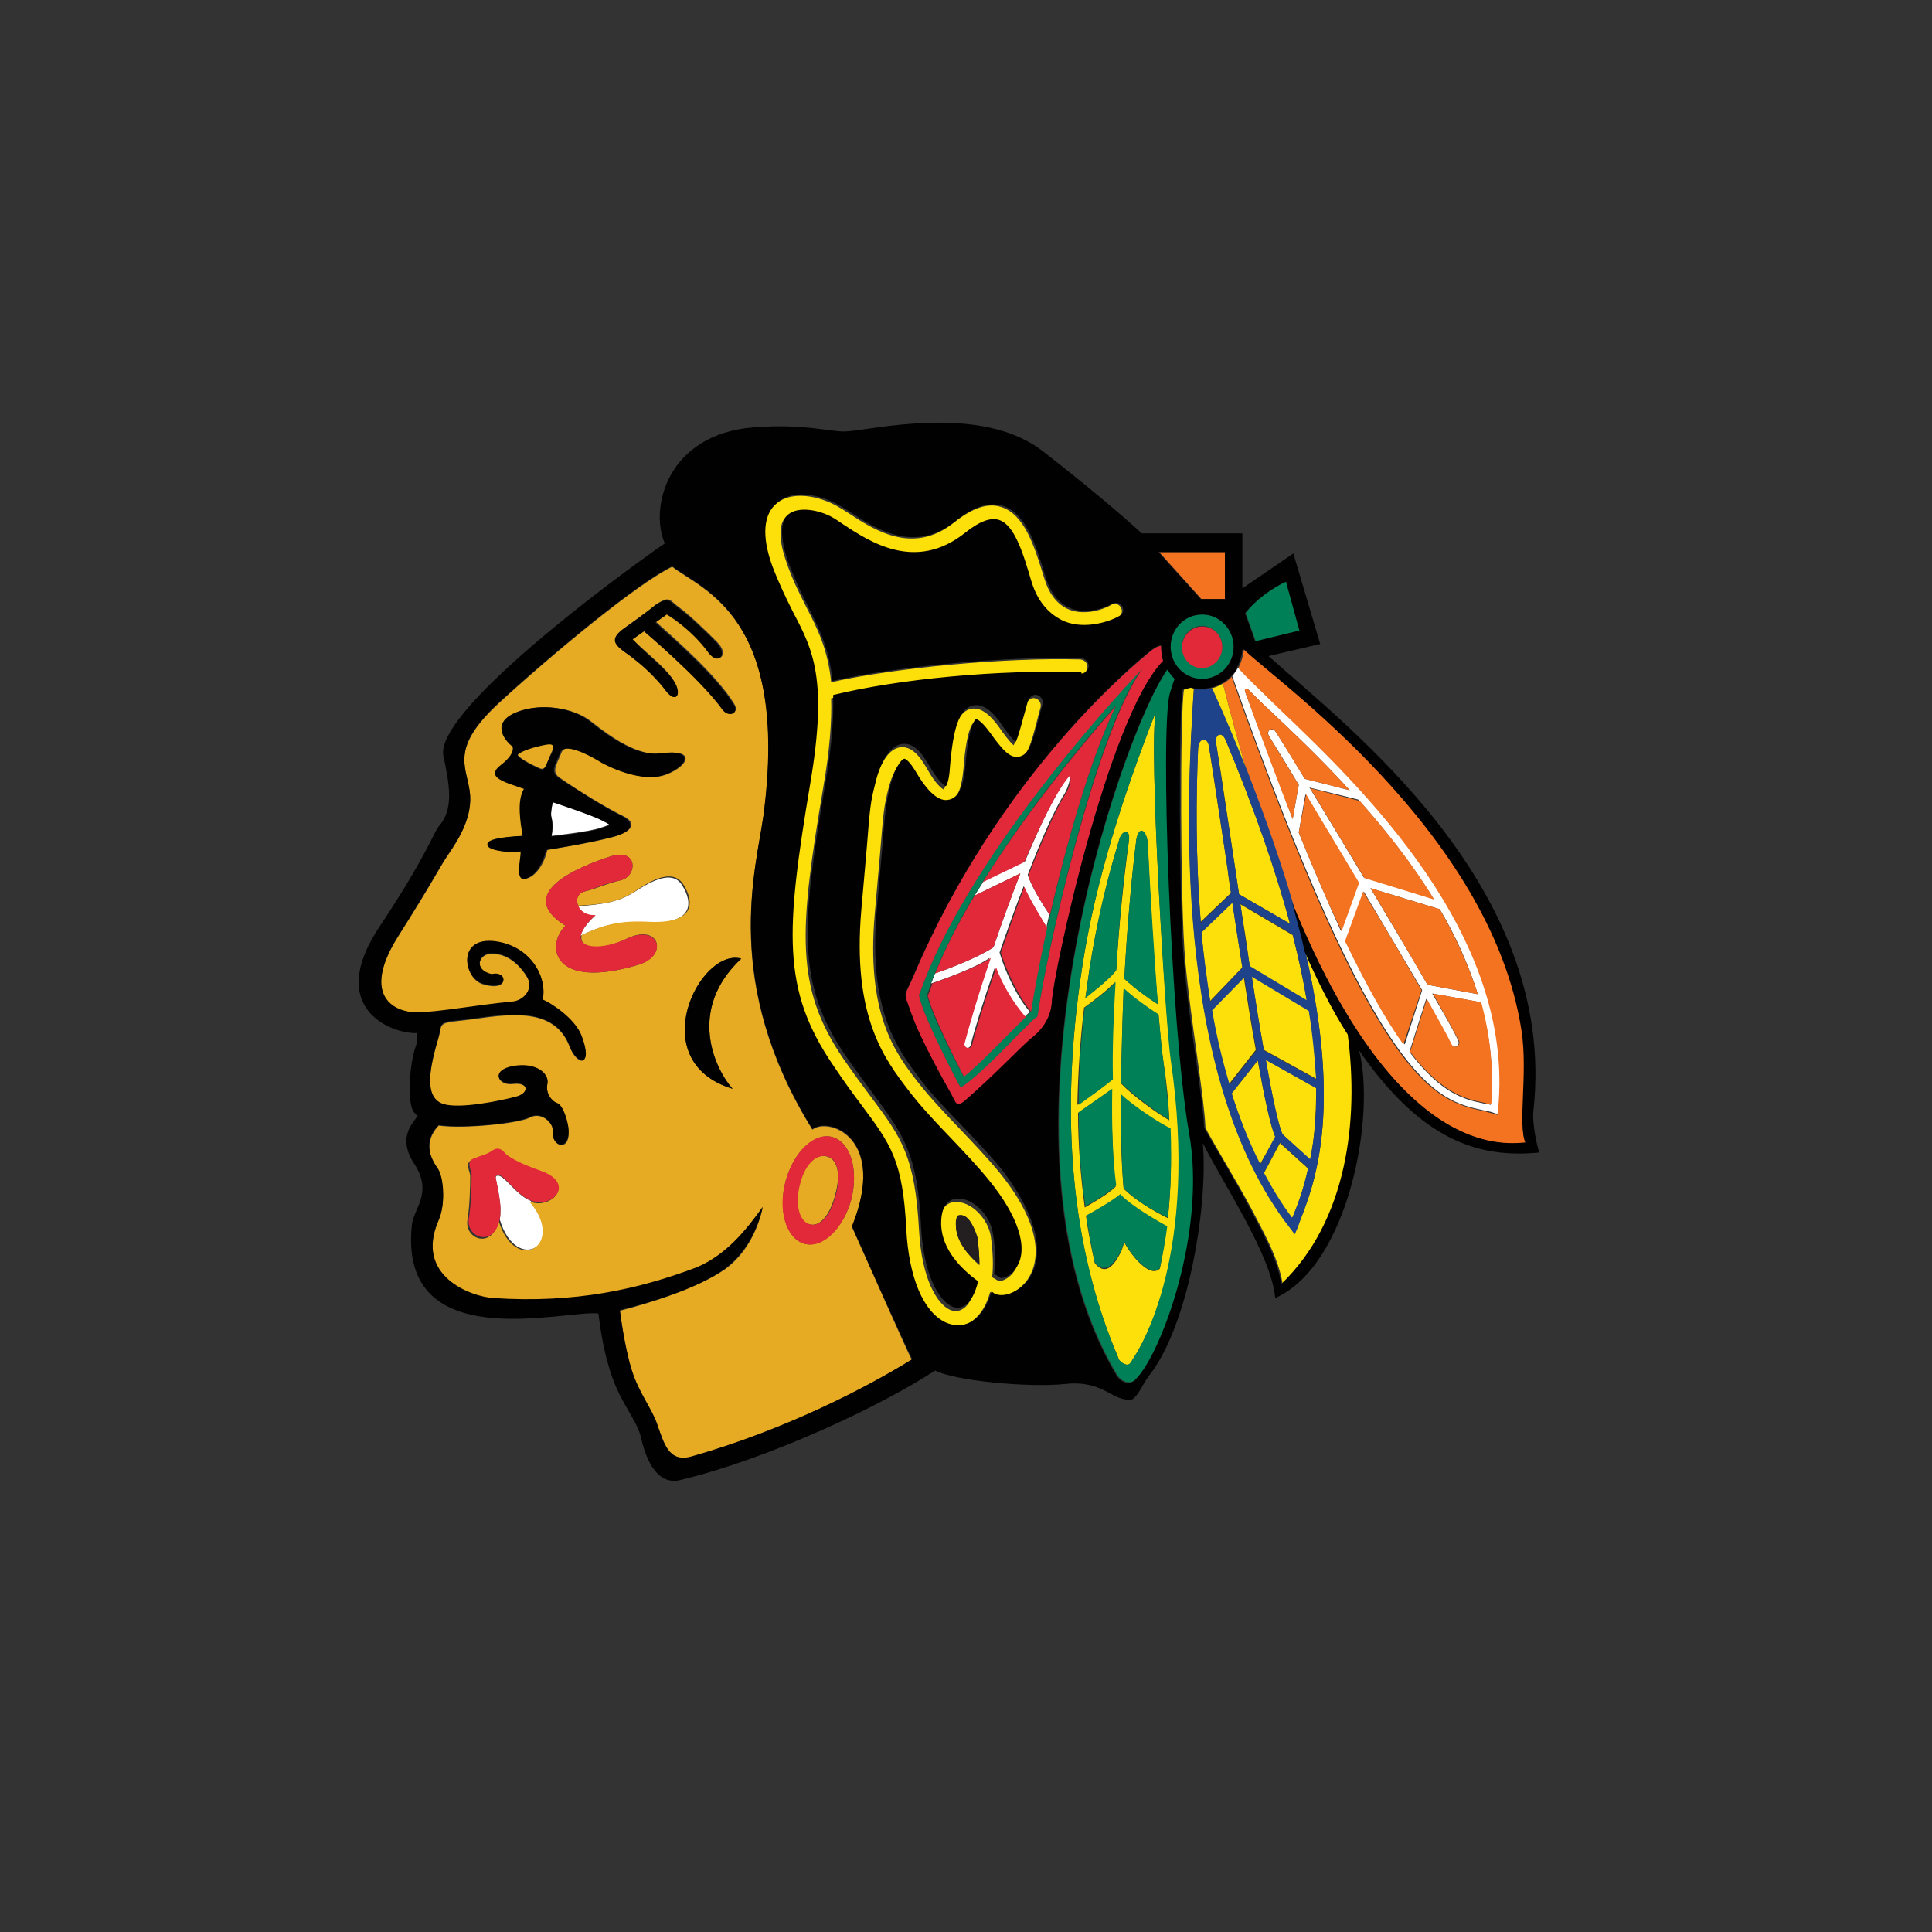 <?xml version="1.0" encoding="utf-8"?>
<!-- Generator: Adobe Illustrator 19.2.1, SVG Export Plug-In . SVG Version: 6.00 Build 0)  -->
<svg version="1.1" xmlns="http://www.w3.org/2000/svg" xmlns:xlink="http://www.w3.org/1999/xlink" x="0px" y="0px"
	 viewBox="0 0 288 288" style="enable-background:new 0 0 288 288;" xml:space="preserve">
<rect x="0" y="0" width="288" height="288" fill="#333333" stroke="none"/>
<style type="text/css">
	.st0{display:none;}
	.st1{display:inline;}
	.st2{fill:#EF3E42;}
	.st3{fill:#004B8D;}
	.st4{fill:#D7CA9E;}
	.st5{fill:#A03123;}
	.st6{fill-rule:evenodd;clip-rule:evenodd;fill:#FFFFFF;}
	.st7{fill-rule:evenodd;clip-rule:evenodd;fill:#1E3B6E;}
	.st8{fill-rule:evenodd;clip-rule:evenodd;fill:#BE2132;}
	.st9{fill-rule:evenodd;clip-rule:evenodd;fill:#E19D26;}
	.st10{fill:#DC4329;}
	.st11{fill:#DC4A26;}
	.st12{fill:#231F20;}
	.st13{fill:#FFFFFF;}
	.st14{fill:#050404;}
	.st15{fill:#263C82;}
	.st16{fill:#CC3533;}
	.st17{fill:#E82F4D;}
	.st18{fill:#010101;}
	.st19{fill:#C1C8CF;}
	.st20{fill:#365A8B;}
	.st21{fill:#29417C;}
	.st22{fill:#F47920;}
	.st23{fill:#FAA61A;}
	.st24{fill:#CCCCCC;}
	.st25{fill:#002B54;}
	.st26{fill:#ED1C24;}
	.st27{opacity:0.3;fill:#002B54;}
	.st28{fill:#020303;}
	.st29{fill:#1B9ED8;}
	.st30{fill:#189DD8;}
	.st31{fill:#43748F;}
	.st32{fill:#EB3947;}
	.st33{fill:#EB3A47;}
	.st34{fill:#44758F;}
	.st35{fill:#1F9ED8;}
	.st36{fill:#FCFDFD;}
	.st37{fill:#020202;}
	.st38{fill:#E83543;}
	.st39{fill-rule:evenodd;clip-rule:evenodd;fill:#C1A677;}
	.st40{fill-rule:evenodd;clip-rule:evenodd;fill:#212F55;}
	.st41{fill-rule:evenodd;clip-rule:evenodd;fill:#AB285C;}
	.st42{fill-rule:evenodd;clip-rule:evenodd;fill:#014A67;}
	.st43{fill:#F47A39;}
	.st44{fill-rule:evenodd;clip-rule:evenodd;fill:#242052;}
	.st45{fill:#123B35;}
	.st46{display:inline;fill:#DB2732;}
	.st47{display:inline;fill:#1D3665;}
	.st48{fill-rule:evenodd;clip-rule:evenodd;}
	.st49{fill:#F58220;}
	.st50{fill:#1A3562;}
	.st51{fill:#036B66;}
	.st52{fill:#C4CDD3;}
	.st53{fill:#EB1F4E;}
	.st54{display:inline;fill:#C4203B;}
	.st55{display:inline;fill:#164883;}
	.st56{display:inline;fill:#90BCE5;}
	.st57{display:inline;fill:#1B2F5B;}
	.st58{fill:#144983;}
	.st59{fill:#CD1F43;}
	.st60{fill:#1A459D;}
	.st61{fill:#0A2042;}
	.st62{fill:#D92E27;}
	.st63{display:inline;fill:#CF1F45;}
	.st64{fill-rule:evenodd;clip-rule:evenodd;fill:#D7CA9E;}
	.st65{fill:#1E3B6E;}
	.st66{fill:#39B54A;}
	.st67{fill:#E19D26;}
	.st68{fill:#BE2132;}
	.st69{fill:#EF5426;}
	.st70{display:inline;fill:#FFFFFF;}
	.st71{display:inline;fill:#E31837;}
	.st72{display:inline;fill:#E21D37;}
	.st73{display:inline;fill:#005596;}
	.st74{display:inline;fill:#CC3533;}
	.st75{display:inline;fill:#E82F4D;}
	.st76{display:inline;fill:#010101;}
	.st77{display:inline;fill:#2A398B;}
	.st78{fill:#999999;}
	.st79{display:inline;fill:#999999;}
	.st80{display:inline;fill:#041E41;}
	.st81{display:inline;fill:#D4451D;}
	.st82{display:inline;fill:#EA7200;}
	.st83{display:inline;fill:#BDBBBB;}
	.st84{fill:#041E41;}
	.st85{fill:none;stroke:#000000;stroke-width:0.34;}
	.st86{fill:#D4451D;}
	.st87{fill:#EA7200;}
	.st88{fill:#BDBBBB;}
	.st89{fill:none;stroke:#EA7200;stroke-width:0;stroke-linecap:round;stroke-linejoin:round;}
	.st90{fill:#9C9FA1;}
	.st91{fill-rule:evenodd;clip-rule:evenodd;fill:#333290;}
	.st92{fill:#005B9B;}
	.st93{fill:#EF4043;}
	.st94{fill-rule:evenodd;clip-rule:evenodd;fill:#09A2DD;}
	.st95{fill-rule:evenodd;clip-rule:evenodd;fill:#43758E;}
	.st96{fill-rule:evenodd;clip-rule:evenodd;fill:#FCEE1E;}
	.st97{fill-rule:evenodd;clip-rule:evenodd;fill:#EE3441;}
	.st98{fill:#B89760;}
	.st99{fill:#D52D47;}
	.st100{fill-rule:evenodd;clip-rule:evenodd;fill:#0B2242;}
	.st101{fill:#F37938;}
	.st102{fill:#164883;}
	.st103{fill:#8E6D2A;}
	.st104{fill-rule:evenodd;clip-rule:evenodd;fill:#1A314F;}
	.st105{fill-rule:evenodd;clip-rule:evenodd;fill:#8F3326;}
	.st106{fill-rule:evenodd;clip-rule:evenodd;fill:#B68E64;}
	.st107{fill:#03493B;}
	.st108{fill:#FCC158;}
	.st109{fill:#BB544F;}
	.st110{fill:#D0B04A;}
	.st111{fill-rule:evenodd;clip-rule:evenodd;fill:#B6A269;}
	.st112{fill-rule:evenodd;clip-rule:evenodd;fill:#001F5B;}
	.st113{fill:#1D3665;}
	.st114{fill:#FFFFFF;stroke:#FFFFFF;stroke-width:0.16;}
	.st115{fill:#004666;}
	.st116{fill:none;stroke:#037062;stroke-width:2.82;}
	.st117{fill:#BCCBD2;}
	.st118{fill:#037062;}
	.st119{fill:#E63248;}
	.st120{fill:none;stroke:#E63248;stroke-width:0.283;}
	.st121{fill:none;stroke:#037062;stroke-width:1.099;}
	.st122{fill:none;stroke:#BCCBD2;stroke-width:4.936;}
	.st123{fill:#FCEE21;}
	.st124{fill:#FCEE23;}
	.st125{fill:#C4203B;}
	.st126{fill:#193661;}
	.st127{fill:#164884;}
	.st128{fill:#CF1F44;}
	.st129{fill:#0A2042;stroke:#010101;stroke-width:0.213;}
	.st130{fill:#CF1F45;}
	.st131{fill:#1E3160;}
	.st132{fill:#BA202E;}
	.st133{fill:#212759;}
	.st134{fill:#BA1F31;}
	.st135{fill:#7BBCE8;}
	.st136{fill:#FED208;}
	.st137{fill:#6DB3E3;}
	.st138{fill:#FFCE04;}
	.st139{fill:#1B2F5B;}
	.st140{fill:#90BCE5;}
	.st141{fill:#D8782C;}
	.st142{fill:#C49C6F;}
	.st143{fill:#F04B23;}
	.st144{display:inline;fill-rule:evenodd;clip-rule:evenodd;fill:#F58220;}
	.st145{fill:#094F91;}
	.st146{fill:#DB2732;}
	.st147{fill:none;}
	.st148{fill:#00174A;}
	.st149{fill:none;stroke:#FFFFFF;stroke-width:3;stroke-miterlimit:10;}
	.st150{fill:none;stroke:#000000;stroke-width:0.105;stroke-linecap:round;stroke-linejoin:round;}
	.st151{fill:#25358E;}
	.st152{fill:#ED1C2E;}
	.st153{fill:#FFFFFF;stroke:#000000;stroke-width:0.329;stroke-linecap:round;stroke-linejoin:round;}
	.st154{display:inline;fill-rule:evenodd;clip-rule:evenodd;fill:#00174A;}
	.st155{fill:#0D2240;}
	.st156{display:inline;fill:#8EC641;}
	.st157{fill:#182D56;}
	.st158{fill:#BE323A;}
	.st159{fill:#C62034;}
	.st160{fill:#0B1437;}
	.st161{fill:#EC2135;}
	.st162{fill:#8EC641;}
	.st163{fill-rule:evenodd;clip-rule:evenodd;fill:#332312;}
	.st164{fill:#E4E5E6;}
	.st165{clip-path:url(#XMLID_4225_);}
	.st166{clip-path:url(#XMLID_4226_);fill:url(#XMLID_4227_);}
	.st167{clip-path:url(#XMLID_4228_);}
	.st168{clip-path:url(#XMLID_4229_);fill:url(#XMLID_4230_);}
	.st169{clip-path:url(#XMLID_4231_);}
	.st170{clip-path:url(#XMLID_4232_);fill:url(#XMLID_4233_);}
	.st171{clip-path:url(#XMLID_4234_);}
	.st172{clip-path:url(#XMLID_4235_);fill:url(#XMLID_4236_);}
	.st173{clip-path:url(#XMLID_4237_);}
	.st174{clip-path:url(#XMLID_4238_);fill:url(#XMLID_4239_);}
	.st175{clip-path:url(#XMLID_4240_);}
	.st176{clip-path:url(#XMLID_4241_);fill:url(#XMLID_4242_);}
	.st177{clip-path:url(#XMLID_4243_);}
	.st178{clip-path:url(#XMLID_4244_);fill:url(#XMLID_4245_);}
	.st179{clip-path:url(#XMLID_4246_);}
	.st180{clip-path:url(#XMLID_4247_);fill:url(#XMLID_4248_);}
	.st181{fill:#A4A9AD;}
	.st182{fill:#F05123;}
	.st183{fill:#8E744B;}
	.st184{fill:#EEE0C6;}
	.st185{fill:#8F182B;}
	.st186{fill:#FFC526;}
	.st187{fill:#B0B8BC;}
	.st188{fill:#FCBB30;}
	.st189{fill:#E21D38;}
	.st190{fill:#FFC759;}
	.st191{fill:#E03B3F;}
	.st192{fill:#8E8F92;}
	.st193{fill:#E13B3F;}
	.st194{fill:#FDDF0A;}
	.st195{fill:#E7AA23;}
	.st196{fill:#F37321;}
	.st197{fill:#008056;}
	.st198{fill:#E2293A;}
	.st199{fill:#1F438B;}
	.st200{fill:#005588;}
	.st201{fill:#A7B2B8;}
	.st202{fill:#8C2A43;}
	.st203{fill:#1C2D5B;}
	.st204{fill:#0C724D;}
	.st205{fill:#232020;}
	.st206{fill:#A8ABAD;}
	.st207{fill:#EB2627;}
	.st208{fill:#E56C25;}
	.st209{fill:#203C73;}
	.st210{fill:#B99758;}
	.st211{fill:#C8202F;}
	.st212{fill:#EEE3C6;}
	.st213{fill:#045937;}
	.st214{fill:#C02C38;}
	.st215{fill:#EEB41E;}
	.st216{fill:#F37E2F;}
	.st217{fill:#01549C;}
	.st218{fill:#0862AB;}
	.st219{fill:#E43B40;}
	.st220{fill:#DF1E38;}
	.st221{fill:#CD9C2B;}
	.st222{fill:#F47A3E;}
	.st223{fill:#FBB516;}
	.st224{fill:#E97424;}
	.st225{fill:#056D75;}
	.st226{fill:#142048;}
	.st227{fill:#FFC429;}
	.st228{fill:#114B9D;}
	.st229{fill:#213065;}
	.st230{fill:#1D2859;}
	.st231{fill:#A8AAAD;}
	.st232{fill:#1D427C;}
	.st233{fill:#153055;}
	.st234{fill:#AFB0B3;}
	.st235{fill:#20396F;}
	.st236{fill:#BE3138;}
	.st237{fill:#B4975A;}
	.st238{fill:#344042;}
	.st239{fill:#14244C;}
	.st240{fill:#D0202D;}
	.st241{fill:#A9A9AD;}
	.st242{fill:#1D3261;}
	.st243{fill:#811423;}
	.st244{fill:#6F6E76;}
	.st245{fill:#C62031;}
</style>
<g id="Layer_5" class="st0">
</g>
<g id="Layer_3">
</g>
<g id="Layer_4">
	<g id="XMLID_3905_">
		<path id="XMLID_4016_" class="st13" d="M89.5,123.4c1.7-0.6,1.7-0.4,0.2-1.2c-1.5-0.8-7.3-2.7-7.3-2.7s-0.4,1.7-0.2,2.3
			c0.2,0.6,0.2,2,0,2.8C82.2,124.6,87.8,124,89.5,123.4"/>
		<path id="XMLID_4015_" class="st13" d="M94.5,133c-2.2,1.4-4.4,1.8-8.4,2.1c0.4,0.8,1.3,1.5,2.6,1.4c-1.4,1.3-2,2.3-2.2,3
			c3.2-1.5,5.5-2.2,9.8-2c7,0.4,7.1-2.8,5.4-5.5C100.1,129.3,96.3,131.9,94.5,133"/>
		<path id="XMLID_4014_" class="st13" d="M152.8,128.4l-6.2,3c-0.4,0.7-0.9,1.4-1.3,2.1l6.8-3.3c-1.4,3.6-2.8,7.4-4,11
			c-2.2,1.5-6.9,3.3-8.7,3.9c-0.2,0.5-0.4,1-0.6,1.5c1.8-0.6,6.6-2.3,8.7-3.8c-2,5.9-3.4,10.8-3.9,12.7c-0.1,0.3,0.1,0.6,0.4,0.7
			c0.3,0.1,0.6-0.1,0.7-0.4c0.4-1.8,1.8-6.3,3.6-11.6c0.9,2.4,2.7,5.5,4.4,7.4c0.4-0.4,0.6-0.6,0.8-0.7c0,0,0-0.1,0-0.1
			c-1.8-2-3.7-6-4.5-8.8c1.1-3.2,2.3-6.6,3.6-9.9c0.7,1.7,2.6,4.8,3.4,6.1c0.1-0.6,0.3-1.3,0.4-1.9c-0.8-1.2-2.7-4.2-3.2-5.9
			c2-5.2,4-9.8,5.5-12.1c0.4-0.7,1.1-2.5,0.6-2.7C157.4,118.1,155.1,122.9,152.8,128.4"/>
		<path id="XMLID_4006_" class="st13" d="M222.2,164.7c-0.3-0.1-0.6-0.2-1-0.2c-2.9-0.6-6.3-1.4-11.1-7.7l2.5-7.9
			c1.8,3.2,3.2,5.7,3.7,6.8c0.1,0.3,0.5,0.4,0.8,0.3c0.3-0.1,0.4-0.5,0.3-0.8c-0.5-1.2-2-3.8-3.9-7.1l7.2,1.3
			C222.1,154.3,222.7,159.4,222.2,164.7 M200.6,140.3l2.7-7.4c3.1,5.2,6.2,10.5,8.7,14.7l-2.6,8.1
			C206.8,152.2,203.9,147.3,200.6,140.3 M193.6,124.1l1-5.7c2.3,3.8,5.1,8.4,7.9,13.2l-2.6,7.2C198,134.6,195.9,129.8,193.6,124.1
			 M185.6,103.1c-0.1-0.3,0.1-0.6,0.5-0.3c1,1,2.1,2.1,3.4,3.3c3.4,3.2,7.5,7.1,11.7,11.7l-6.7-1.7c-2.4-4-4.1-6.7-4.4-7.1
			c-0.2-0.3-0.5-0.3-0.8-0.2c-0.3,0.2-0.3,0.5-0.2,0.8c0.4,0.7,2.2,3.5,4.5,7.4l-0.9,5.1C190.6,116.5,188.2,110.2,185.6,103.1
			 M213.7,134l-10.4-3.2c-2.9-4.8-5.7-9.5-8.1-13.4l7.3,1.8C206.5,123.7,210.4,128.6,213.7,134 M214.6,135.5c2.4,4,4.3,8.3,5.7,12.7
			l-7.5-1.4c-2.4-4.2-5.5-9.3-8.5-14.4l10.2,3.1C214.5,135.5,214.6,135.5,214.6,135.5 M190.3,105.2c-2.4-2.3-4.4-4.2-5.7-5.7
			c-0.3,0.5-0.6,0.9-0.9,1.3c21.6,61.2,30.4,63.2,37.4,64.7c0.5,0.1,1.1,0.2,1.6,0.4l0.6,0.2l0.1-0.7
			C226,139.2,202.8,117.1,190.3,105.2"/>
		<path id="XMLID_4005_" class="st13" d="M74.5,175.3c-0.3-0.1-0.7-0.1-0.6,0.4c0,0,0.7,3.2,0.7,4.5c0,0.6,0,1.1-0.1,1.6
			c2.5,8.3,10.2,3.7,4.6-2.8C77.1,178.2,75.6,175.8,74.5,175.3"/>
		<path id="XMLID_4004_" class="st194" d="M190.1,169.5c-0.7-1.6-1.6-5.8-2.6-11.4l-3.9,4.9c1.2,3.7,2.5,7.3,4.2,10.6L190.1,169.5z"
			/>
		<path id="XMLID_4003_" class="st194" d="M186.6,145.5c0.6,4,1.2,7.7,1.8,11l7.8,4.3c-0.1-3-0.4-6.4-1-10.3L186.6,145.5z"/>
		<path id="XMLID_4002_" class="st194" d="M179.1,139c0.3,3.4,0.7,6.8,1.3,10.2l4.8-5c-0.5-3.1-1-6.4-1.5-9.7L179.1,139z"/>
		<path id="XMLID_4001_" class="st194" d="M182.3,101.9c-0.5,0.3-1.1,0.6-1.7,0.7c2,4.4,3.8,8.6,5.3,12.5
			C184.7,111,183.5,106.6,182.3,101.9"/>
		<path id="XMLID_4000_" class="st194" d="M181.3,110.9c0.9,5.4,1.8,11.8,2.8,18.4c0.2,1.3,0.4,2.7,0.6,4l7.6,4.4
			c-2.1-7.8-5.2-16.9-9.6-27.4C182.1,108.9,181,109.5,181.3,110.9"/>
		<path id="XMLID_3999_" class="st194" d="M184.9,134.8c0.5,3.1,1,6.2,1.4,9.3l8.5,5.1c-0.5-3-1.2-6.3-2.1-9.8L184.9,134.8z"/>
		<path id="XMLID_3998_" class="st194" d="M183.5,133.1c-0.2-1.2-0.4-2.4-0.5-3.6c-1-6.6-2-13-2.8-18.4c-0.2-1.2-1.5-1.3-1.6,0.4
			c-0.3,6.9-0.4,16.1,0.4,25.9L183.5,133.1z"/>
		<path id="XMLID_3997_" class="st194" d="M187.2,156.5c-0.6-3.3-1.2-7-1.8-10.9l-4.8,4.9c0.7,3.7,1.5,7.5,2.6,11.1L187.2,156.5z"/>
		<path id="XMLID_3996_" class="st194" d="M201,154.3c-2.1-3.3-4.6-8.2-6.4-12.3c5.6,24,1.2,34.8-0.8,39.9l-0.4,1.1l-0.4,0.9
			l-0.6-0.8c-18-22.9-15.3-65.5-14.5-79.5c0-0.3,0-0.7,0.1-1c-0.1,0-0.3-0.1-0.4-0.1l-1.1,0.3c-0.6,2.9-0.6,31.9,0.2,40.6
			c0.8,8.7,2.8,20,3,24.7c0.4,1,5,8.6,6.8,12c1.7,3.3,4.1,7.4,4.7,11.3C200.9,182.1,202.7,167,201,154.3"/>
		<path id="XMLID_3995_" class="st194" d="M196.2,162.2l-7.5-4.2c1,5.7,1.9,9.9,2.5,11.1l4.1,3.8C195.9,170,196.2,166.5,196.2,162.2
			"/>
		<path id="XMLID_3994_" class="st194" d="M192.7,181.4c0.7-1.7,1.6-4,2.3-7.2l-4.2-3.8l-2.4,4.5c1.2,2.4,2.6,4.6,4.2,6.7
			L192.7,181.4z"/>
		<path id="XMLID_3985_" class="st194" d="M174.1,181.6c-2.4-1.2-5-2.8-6.6-4.4c-0.3-3.2-0.5-8.2-0.4-14c2,1.9,5.9,4.4,7.3,5.2
			C174.7,173.3,174.5,177.7,174.1,181.6 M172.9,189.1c-1.4,1.5-4.2-1.8-5.3-3.9l-0.4,1.2c-1.7,3.6-3,3.1-4,1.9c-0.5-2.3-1-4.6-1.3-7
			c1.1-0.6,3.8-2.2,5-3.1c1.5,1.7,5.9,4.2,7,4.8C173.6,185.2,173.3,187.2,172.9,189.1 M160.7,165.9l5-3.5c0,5.8,0.2,10.9,0.6,14.5
			c-1.2,1.2-3.6,2.5-4.6,3.1C161.1,175.4,160.7,170.7,160.7,165.9 M161.6,150.2c1-0.7,3.5-2.6,4.6-3.8c-0.3,5-0.5,10-0.5,14.5
			c-1.1,1.1-3.7,2.9-5.1,3.8C160.7,160,161,155.2,161.6,150.2 M162.4,144.5c1.1-7,2.5-12.9,4.4-19.2c0.4-1.6,1.7-1.8,1.5-0.1
			c-0.8,6-1.5,12.7-1.9,19.4c-0.7,1.1-3.5,3.3-4.6,4.1C162,147.3,162.2,145.9,162.4,144.5 M171.1,125.7c0.3,8.1,0.9,17.3,1.5,24
			c-1.3-0.8-3.5-2.4-5-3.8c0.4-7.2,1-14.5,1.8-20.8C169.8,123.1,170.9,123.7,171.1,125.7 M173.4,158.1c0.5,3.1,0.8,6.1,0.9,8.9
			c-1.9-1.1-5.4-3.6-7.2-5.5c0.1-4.4,0.2-9.2,0.4-14.1c1.5,1.4,3.8,3.1,5.2,3.9C173,154.5,173.2,156.9,173.4,158.1 M172.3,106.1
			c-5,12.8-9.1,25.6-11,38.2c-3.4,22.2-1.6,41.8,5.4,58.1c0,0.3,0.6,0.9,1.1,1c0.7,0.2,0.8-0.4,1.2-1c1-1.5,9.9-15.5,5.6-44.5
			C173.7,152.2,171.2,111.1,172.3,106.1"/>
		<path id="XMLID_3982_" class="st194" d="M142.5,182.8c0-1.1,0.2-1.5,0.3-1.6c1.2-0.4,2.2,1.1,2.9,3.3c0.2,1.5,0.3,2.9,0.3,4.1
			C144.3,187.1,142.6,185.1,142.5,182.8 M161,100.4v0.2c0.6,0,1.1-0.6,1.1-1.2c0-0.6-0.5-1.1-1.2-1.1c-10.9-0.3-27.3,1.2-37,3.4
			c-0.5-4.9-2-7.9-3.7-11.2c-1-2-2.1-4.1-3-6.8c-1.2-3.4-1.1-5.8,0.1-6.8c1.5-1.3,4.8-0.7,6.9,0.6c0.4,0.2,0.8,0.5,1.2,0.8
			c4.1,2.7,10.9,7.2,18.3,1.3c2.1-1.7,3.8-2.3,5-1.9c2.3,0.7,3.6,5,4.8,9l0.1,0.3c0.8,2.6,2.3,4.5,4.4,5.6c2.9,1.5,6.8,0.5,8.7-0.6
			c0.5-0.3,0.7-0.9,0.4-1.4c-0.3-0.6-1-0.8-1.5-0.4c-1.2,0.7-4.2,1.7-6.6,0.5c-1.6-0.8-2.7-2.4-3.3-4.4l-0.1-0.3
			c-1.4-4.6-2.9-9.3-6.3-10.4c-2-0.7-4.3,0.1-7.1,2.3c-6.1,4.9-11.9,1.1-15.7-1.4c-0.5-0.3-0.9-0.6-1.3-0.8
			c-2.2-1.4-6.8-2.9-9.5-0.6c-2.1,1.7-2.3,4.9-0.8,9.4c1,2.9,2.1,5.1,3.2,7.1c2.8,5.5,5,9.9,2.5,25.3c-3.7,22-4.3,30.8,3.4,42
			c1.6,2.4,3,4.2,4.2,5.9c4.4,5.9,6.2,8.3,6.7,18.6c0.4,7.1,2.5,12.3,5.8,13.8c1.5,0.7,3.2,0.6,4.5-0.5c1.1-0.9,1.9-2.3,2.4-4.1
			c0.2,0.1,0.3,0.2,0.4,0.3c1.3,0.7,3.5-0.1,4.9-1.8c1.4-1.7,3.8-6.8-3.9-16.3c-1.9-2.3-3.9-4.4-5.9-6.5c-2.2-2.3-4.3-4.5-6.2-6.9
			c-3.5-4.5-7.8-10.2-6.5-25.2l0.8-9.1c0.5-6.4,0.6-6.8,1.1-9c0.7-3,1.7-4.4,2.2-4.5c0.2,0,0.9,0.3,1.7,1.9c1.8,3.1,3.5,4.6,5,4.2
			c1.8-0.4,2.2-3,2.4-4.9c0.5-6.8,1.6-7.1,1.6-7.1c0,0,0.6,0,2,1.9c1.8,2.5,2.9,4,4.4,3.7c1.5-0.3,2-2,3.2-6.7l0.3-1.1
			c0.2-0.6-0.2-1.3-0.8-1.4c-0.6-0.2-1.2,0.4-1.4,1l-0.3,1.1c-0.5,2.1-1.1,4.1-1.5,4.9c-0.6-0.5-1.7-2-2.1-2.6
			c-1-1.4-2.6-3.3-4.4-2.8c-1.8,0.5-2.8,3.2-3.3,9.2c-0.2,2-0.5,2.6-0.6,2.8c-0.3-0.1-1.3-0.9-2.5-3.1c-0.5-0.8-1.9-3.5-4-3.2
			c-2.2,0.3-3.4,3.6-4.1,6.2c-0.6,2.4-0.6,2.9-1.2,9.4l-0.8,9.1c-1.4,15.9,3.5,22.2,7,26.9c1.9,2.5,4.2,4.8,6.3,7.1
			c1.9,2,3.9,4.1,5.7,6.3c4.4,5.4,5.9,10.1,4.2,12.9c-0.8,1.4-2.1,1.7-2.4,1.7c-0.3-0.2-0.6-0.4-1-0.6c0.2-1.8,0.1-3.9-0.2-6.1
			c-0.4-2.6-3-5.4-5.5-5.1c-1,0.1-2.3,0.9-2.2,4c0.1,3.6,2.9,6.5,5.5,8.3c-0.4,1.8-1.1,3-1.8,3.5c-0.7,0.5-1.4,0.6-2.2,0.2
			c-1.8-0.9-4.1-4.5-4.5-11.8c-0.6-11-2.6-13.8-7.1-19.8c-1.2-1.6-2.6-3.5-4.2-5.8c-7.2-10.6-6.6-19-3-40.3c1-5.7,1.3-10,1.2-13.4
			C133.8,101.5,148.6,100,161,100.4"/>
		<path id="XMLID_3974_" class="st195" d="M119.9,185.4c-2.7-0.8-3.9-4.9-2.8-9.3c1.2-4.4,4.3-7.3,7-6.6c2.7,0.8,3.9,4.9,2.8,9.3
			C125.7,183.2,122.5,186.1,119.9,185.4 M109.2,162.3c-13.4-4.1-4.9-21.1,1.3-19.4C102.4,150.4,106.5,159.2,109.2,162.3 M93.5,139.9
			c4.8-2.3,6.2,2.5,1.7,3.9c-12.9,3.9-13.9-2.9-10.9-5.8c-7.9-4.9,2.3-8.9,6.6-10.3c4.3-1.4,4.1,2.9,1.7,3.5
			c-2.5,0.6-3.4,1.2-5.5,1.7c-1.1,0.3-1.3,1.3-0.9,2.1c4-0.2,6.1-0.6,8.4-2.1c1.8-1.2,5.6-3.8,7.3-1c1.7,2.7,1.6,5.9-5.4,5.5
			c-4.3-0.2-6.6,0.5-9.8,2C86.2,141.6,89.9,141.7,93.5,139.9 M78.4,131c-1.4,0.3-0.4-3.2-0.6-4.1c-1.6,0.3-4.6-0.1-4.9-0.8
			c-0.4-0.8,1.5-1.3,5.2-1.5c-0.3-1.8-0.9-5.2,0.2-7c-2.8-1-6-1.6-3.4-3.6c2.2-1.7,1.7-2.7,1.7-2.7c-1.4-1.1-3.1-3.6,0.5-5.1
			c3.6-1.5,8.5-0.7,11.1,1.4c3,2.4,7.1,5.2,10.4,4.7c5.2-0.7,4.1,1.8,0.9,3.1c-3.7,1.5-9.1-1.3-10.3-2.1c-1.2-0.8-4.9-2.8-5.5-1.1
			c-0.6,1.6-1.6,2.8-0.3,3.7c2.7,1.9,7.1,4.6,9.6,5.8c1.8,0.9,1.6,2.2-1.7,3.1c-3.8,1-9.7,1.9-9.7,1.9
			C81.1,128.9,79.8,130.7,78.4,131 M93.1,93.6c3-2.1,4.7-3.5,4.7-3.5c2.1-1.4,2-0.6,3.4,0.4c1.7,1.2,4.7,4.2,5.7,5.2
			c1.9,1.9,0.3,3.4-1.2,1.5c-2.6-3.6-6.2-5.7-6.2-5.7l-1.7,1.2c2.8,2.5,9.2,8.1,11.7,12.3c0.7,1.2-0.7,2.1-1.7,0.7
			C104.3,101.1,96,94.1,96,94.1l-1.7,1.2c2.1,2.1,5.1,4.3,6.2,6.3c1.1,1.9,0.3,3.4-1.3,1.3c-2-2.6-4.6-4.6-4.6-4.6
			C92.7,96.7,90.1,95.7,93.1,93.6 M79.6,179.3c-0.2-0.1-0.5-0.1-0.7-0.2c5.6,6.5-2.1,11.1-4.6,2.8c-0.8,4.4-5.2,2.9-4.6-0.2
			c0.3-1.7,0.4-4.9,0.4-6.4c0-0.6-0.9-2,0.3-2.4c1.2-0.4,2-0.6,2.8-1.2c1.2-0.8,1.8,0.4,2.2,0.7c1.6,1,3.4,1.7,5.2,2.4
			C85.6,176.4,82.5,179.9,79.6,179.3 M127,182.9c5.3-13.2-3.4-16.4-5.9-14.5c-13.6-21.9-8.4-38.8-7.3-46.7
			c4-29.7-9.1-33.7-13.6-37.2c-5.4,2.6-18.4,13.5-25.7,20.2c-7.3,6.7-5.1,9.4-4.5,13.2c0.6,3.8-1.7,7.3-3.1,9.4
			c-1.4,2-1.9,3.4-7.6,12.4c-5.7,9-0.3,11.3,2.8,11.3c3.1,0,9-1.1,14.2-1.6c1.7-0.1,3.6-1.9,2.1-4c-1.4-2.1-3.2-3.3-5.3-3.2
			c-1.8,0.1-2.5,2.5,0.2,3.1c2.3-0.5,2.7,2.7-1.4,1.4c-2.8-0.9-3.8-7.1,1.9-6.3c5.3,0.7,7.8,5.2,7.1,8.7c0.8,0.3,4.8,2.7,5.8,5.4
			c1.7,4.7-0.7,4.4-1.8,1.5c-2.6-6.8-11.2-4.3-16.6-3.8c-3.1,0.3-2.4,0.7-2.9,2.4c-1.4,4.7-2.3,9.2,0.8,10.1
			c2.5,0.7,8.4-0.5,10.6-1.1c2.3-0.6,2-2.3-0.3-2c-2.3,0.3-3.4-2,0-2.6c3.4-0.6,5.4,1.2,5.1,2.6c-0.3,1.5,0.6,2.6,1.4,2.9
			c0.8,0.3,1.5,2.3,1.7,3.5c0.6,3.8-2.5,3.2-2.3,0.6c0.1-1.2-1.7-2.9-3.4-2c-1.7,0.9-9.9,1.7-13.6,1.2c-2.5,2.6-1,5.3-0.2,6.4
			c0.8,1.2,1.3,5.2,0.2,7.7c-3.7,8.4,4.8,11.5,8.2,11.7c12.1,0.8,21.7-1.3,30.3-4.6c4.4-1.9,7.3-5.6,9.8-9c-0.8,3.6-2.6,7-5.6,9.2
			c-4.2,2.9-11.4,5.1-15.7,6.2c0,0,0.7,5.3,1.8,9c1,3.2,2.9,5.6,3.7,7.8c1.1,2.9,1.8,6,5.2,5c14-4.1,26.3-10.4,32.8-14.5
			C135.4,201.8,128.7,186.7,127,182.9"/>
		<path id="XMLID_3973_" class="st195" d="M123.3,172.4c-1.7-0.5-3.4,1.2-4.1,4c-0.7,2.8-0.3,5.6,1.4,6.1c1.7,0.5,3.2-1.6,3.9-4.4
			C125.3,175.3,125,172.9,123.3,172.4"/>
		<path id="XMLID_3972_" class="st195" d="M81.5,110.9c-1.8,0.3-3.9,1-4.3,1.5c-0.3,0.4,2.3,1.7,3.2,2.1c0.9,0.4,1-0.5,1.4-1.4
			C82.1,112.2,83.3,110.6,81.5,110.9"/>
		<polygon id="XMLID_3971_" class="st196" points="182.6,82.3 172.8,82.3 179.1,89.3 182.6,89.3 		"/>
		<path id="XMLID_3970_" class="st196" d="M211.9,147.6c-2.4-4.2-5.5-9.5-8.7-14.7l-2.7,7.4c3.4,7,6.2,11.9,8.7,15.4L211.9,147.6z"
			/>
		<path id="XMLID_3969_" class="st196" d="M193.6,124.1c2.3,5.7,4.4,10.6,6.4,14.7l2.6-7.2c-2.8-4.7-5.6-9.3-7.9-13.2L193.6,124.1z"
			/>
		<path id="XMLID_3968_" class="st196" d="M214.5,135.5l-10.2-3.1c3.1,5.1,6.1,10.3,8.5,14.4l7.5,1.4c-1.4-4.4-3.4-8.7-5.7-12.7
			C214.6,135.5,214.5,135.5,214.5,135.5"/>
		<path id="XMLID_3967_" class="st196" d="M226.9,153.7c-4.5-29.9-37.5-52.8-41.4-56.9l-0.1,0.2c-0.1,0.9-0.4,1.8-0.8,2.6
			c1.3,1.5,3.3,3.3,5.7,5.7c12.5,11.9,35.7,34,33,60.2l-0.1,0.7l-0.6-0.2c-0.5-0.1-1-0.3-1.6-0.4c-7.1-1.6-15.8-3.5-37.4-64.7
			c-0.4,0.4-0.8,0.8-1.3,1c1.2,4.7,2.4,9.1,3.6,13.2c2.8,7.2,5,13.6,6.7,19.4c15.4,37.9,31.2,36.1,34.8,35.9
			C226.3,167.7,227.9,160.1,226.9,153.7"/>
		<path id="XMLID_3966_" class="st196" d="M189.5,106.1c-1.3-1.2-2.4-2.3-3.4-3.3c-0.4-0.3-0.6-0.1-0.5,0.3c2.6,7.2,4.9,13.5,7.1,19
			l0.9-5.1c-2.4-3.9-4.1-6.7-4.5-7.4c-0.2-0.3-0.1-0.6,0.2-0.8c0.3-0.2,0.6-0.1,0.8,0.2c0.3,0.4,2,3.2,4.4,7.1l6.7,1.7
			C197,113.2,192.9,109.3,189.5,106.1"/>
		<path id="XMLID_3965_" class="st196" d="M195.3,117.5c2.3,3.8,5.2,8.6,8.1,13.4l10.4,3.2c-3.3-5.4-7.2-10.3-11.1-14.7L195.3,117.5
			z"/>
		<path id="XMLID_3964_" class="st196" d="M221.3,164.4c0.3,0.1,0.6,0.2,1,0.2c0.4-5.3-0.2-10.4-1.5-15.2l-7.2-1.3
			c1.9,3.4,3.3,5.9,3.9,7.1c0.1,0.3,0,0.6-0.3,0.8c-0.3,0.1-0.6,0-0.8-0.3c-0.5-1.1-1.9-3.6-3.7-6.8l-2.5,7.9
			C215,163,218.4,163.8,221.3,164.4"/>
		<path id="XMLID_3963_" class="st197" d="M167.1,161.4c1.9,1.9,5.3,4.4,7.2,5.5c-0.2-2.8-0.5-5.7-0.9-8.9c-0.2-1.2-0.4-3.6-0.7-6.8
			c-1.3-0.8-3.7-2.5-5.2-3.9C167.3,152.3,167.2,157.1,167.1,161.4"/>
		<path id="XMLID_3962_" class="st197" d="M167.1,163.1c0,5.9,0.1,10.8,0.4,14c1.6,1.7,4.2,3.3,6.6,4.4c0.4-3.9,0.6-8.3,0.4-13.3
			C173,167.5,169.1,165,167.1,163.1"/>
		<path id="XMLID_3959_" class="st197" d="M169,202.4c-0.4,0.6-0.6,1.2-1.2,1c-0.6-0.2-1.1-0.7-1.1-1c-7-16.4-8.8-35.9-5.4-58.1
			c1.9-12.6,6-25.4,11-38.2c-1.1,5,1.4,46.1,2.2,51.8C178.8,186.9,170,200.9,169,202.4 M174.5,103.2c0.3-0.9,0.5-1.6,0.7-2.1
			c-0.4-0.4-0.8-0.9-1.1-1.4c-7.1,10-27.8,71-7.7,105c0.8,1.5,2.3,1.7,3,0.8c3.7-3.6,10.6-22.1,8-37.1
			C174.6,152.6,173,108.3,174.5,103.2"/>
		<path id="XMLID_3958_" class="st197" d="M172.6,149.7c-0.5-6.7-1.1-15.9-1.5-24c-0.2-2-1.3-2.7-1.7-0.6
			c-0.8,6.3-1.4,13.6-1.8,20.8C169.1,147.3,171.3,148.9,172.6,149.7"/>
		<path id="XMLID_3957_" class="st197" d="M165.8,162.3l-5,3.5c0,4.8,0.3,9.5,1,14c1.1-0.6,3.4-1.9,4.6-3.1
			C165.9,173.2,165.7,168.2,165.8,162.3"/>
		<path id="XMLID_3956_" class="st197" d="M161.9,181.2c0.4,2.4,0.8,4.7,1.3,7c0.9,1.1,2.2,1.6,4-1.9l0.4-1.2
			c1.1,2.2,3.9,5.4,5.3,3.9c0.4-1.8,0.8-3.9,1.1-6.2c-1.1-0.6-5.5-3.1-7-4.8C165.7,179.1,163,180.6,161.9,181.2"/>
		<path id="XMLID_3955_" class="st197" d="M166.4,144.6c0.4-6.7,1-13.4,1.9-19.4c0.2-1.7-1.1-1.5-1.5,0.1
			c-1.9,6.2-3.3,12.2-4.4,19.2c-0.2,1.4-0.4,2.8-0.6,4.3C162.9,147.9,165.7,145.7,166.4,144.6"/>
		<path id="XMLID_3954_" class="st197" d="M166.3,146.4c-1.1,1.3-3.7,3.1-4.6,3.8c-0.6,5-0.9,9.8-0.9,14.5c1.4-1,3.9-2.8,5.1-3.8
			C165.8,156.3,166,151.4,166.3,146.4"/>
		<path id="XMLID_3951_" class="st197" d="M179.2,99.5c-1.6,0-3-1.4-3-3.1c0-1.7,1.3-3.1,3-3.1c1.6,0,3,1.4,3,3.1
			C182.2,98.1,180.9,99.5,179.2,99.5 M179.2,91.6c-2.6,0-4.7,2.2-4.7,4.8s2.1,4.8,4.7,4.8c2.6,0,4.7-2.2,4.7-4.8
			S181.8,91.6,179.2,91.6"/>
		<path id="XMLID_3950_" class="st197" d="M191.7,86.7c-2.2,0.9-4.6,2.7-6,4.7l1.5,4.2l6.6-1.6L191.7,86.7z"/>
		<path id="XMLID_3947_" class="st197" d="M156.1,138.2c-1.2,5.5-2.1,10.1-2.4,12.5c0,0,0,0.1,0,0.1c-0.2,0.2-0.4,0.4-0.8,0.7
			c-0.4,0.4-1,1-1.9,1.9c-2.3,2.3-5.3,5.4-7.4,7c-1.1-2.1-4.9-9.4-5.4-12.1c0.2-0.6,0.4-1.2,0.6-1.8c0.2-0.5,0.4-1,0.6-1.5
			c1.6-3.9,3.6-7.8,5.9-11.6c0.4-0.7,0.9-1.4,1.3-2.1c6.6-10.6,14.6-20.4,19.8-26.2c-3.9,8.1-7.5,20.9-9.8,31.1
			C156.4,137,156.2,137.6,156.1,138.2 M137.1,148.1l-0.1,0.1l0,0.2c0.6,3.2,5.7,12.8,5.9,13.2l0.3,0.5l0.5-0.3
			c2.1-1.4,5.5-4.9,8-7.5c1.2-1.2,2.4-2.4,2.7-2.6l0.2-0.1l0.1-0.3c1-7.6,8.3-41.6,15.5-51.6C165,105.1,143.8,128.7,137.1,148.1"/>
		<path id="XMLID_3944_" class="st198" d="M124.6,178.1c-0.7,2.8-2.2,4.9-3.9,4.4c-1.7-0.5-2.2-3.3-1.4-6.1c0.7-2.8,2.4-4.5,4.1-4
			C125,172.9,125.3,175.3,124.6,178.1 M124.1,169.5c-2.7-0.8-5.8,2.2-7,6.6c-1.2,4.4,0.1,8.5,2.8,9.3c2.7,0.8,5.8-2.2,7-6.6
			C128,174.4,126.8,170.3,124.1,169.5"/>
		<path id="XMLID_3943_" class="st198" d="M93.5,139.9c-3.6,1.7-7.3,1.6-6.9-0.5c0.2-0.7,0.8-1.8,2.2-3c-1.4,0.1-2.3-0.6-2.6-1.4
			c-0.4-0.8-0.1-1.8,0.9-2.1c2.1-0.6,3-1.2,5.5-1.7c2.4-0.6,2.6-4.9-1.7-3.5c-4.3,1.4-14.5,5.4-6.6,10.3c-3,2.9-2,9.7,10.9,5.8
			C99.7,142.5,98.3,137.7,93.5,139.9"/>
		<path id="XMLID_3942_" class="st198" d="M152.1,130.2l-6.8,3.3c-2.3,3.8-4.3,7.7-5.9,11.6c1.8-0.6,6.5-2.4,8.7-3.9
			C149.3,137.6,150.7,133.8,152.1,130.2"/>
		<path id="XMLID_3941_" class="st198" d="M159.4,115.7c0.5,0.2-0.1,2-0.6,2.7c-1.4,2.2-3.4,6.8-5.5,12.1c0.4,1.7,2.4,4.7,3.2,5.9
			c2.4-10.3,5.9-23,9.8-31.1c-5.1,5.8-13.2,15.6-19.8,26.2l6.2-3C155.1,122.9,157.4,118.1,159.4,115.7"/>
		<path id="XMLID_3938_" class="st198" d="M154.7,151.3l-0.1,0.3l-0.2,0.1c-0.3,0.2-1.5,1.4-2.7,2.6c-2.5,2.6-6,6.1-8,7.5l-0.5,0.3
			l-0.3-0.5c-0.2-0.4-5.3-10-5.9-13.2l0-0.2l0.1-0.1c6.7-19.4,28-43,33.2-48.4C163.1,109.7,155.7,143.7,154.7,151.3 M173.1,96.3
			c-0.3,0-0.8,0.1-1.6,0.8c-1.7,1.4-22.5,18-35.4,48.6c-1.4,3.3-1.5,1.9-0.2,5.6c1.3,3.7,4.9,10.1,5.8,11.7c0.9,1.6,0.8,2.2,2.1,1.2
			c4.7-4.1,8.5-8.2,10-9.4c1.6-1.3,2.9-3.2,3-5.4c0.2-4.3,8.4-42.4,16.5-50.7l0.1-0.1c-0.2-0.6-0.3-1.3-0.3-2.1
			C173.1,96.4,173.1,96.3,173.1,96.3"/>
		<path id="XMLID_3937_" class="st198" d="M149.2,142c0.8,2.7,2.7,6.7,4.5,8.8c0.4-2.5,1.2-7.1,2.4-12.5c-0.8-1.3-2.7-4.4-3.4-6.1
			C151.5,135.4,150.3,138.8,149.2,142"/>
		<path id="XMLID_3936_" class="st198" d="M151,153.5c0.8-0.8,1.4-1.4,1.9-1.9c-1.7-1.9-3.6-5-4.4-7.4c-1.8,5.3-3.2,9.8-3.6,11.6
			c-0.1,0.3-0.4,0.5-0.7,0.4c-0.3-0.1-0.5-0.4-0.4-0.7c0.5-1.9,1.9-6.9,3.9-12.7c-2.2,1.5-6.9,3.1-8.7,3.8c-0.2,0.6-0.4,1.2-0.7,1.8
			c0.6,2.7,4.3,10,5.4,12.1C145.7,158.9,148.7,155.8,151,153.5"/>
		<path id="XMLID_3935_" class="st198" d="M179.2,93.4c-1.6,0-3,1.4-3,3.1c0,1.7,1.3,3.1,3,3.1c1.6,0,3-1.4,3-3.1
			C182.2,94.7,180.9,93.4,179.2,93.4"/>
		<path id="XMLID_3934_" class="st198" d="M80.8,174.6c-1.9-0.7-3.6-1.3-5.2-2.4c-0.4-0.3-1-1.5-2.2-0.7c-0.8,0.6-1.6,0.7-2.8,1.2
			c-1.2,0.4-0.3,1.8-0.3,2.4c0,1.6-0.1,4.7-0.4,6.4c-0.6,3,3.8,4.6,4.6,0.2c0.1-0.5,0.1-1,0.1-1.6c0-1.4-0.7-4.5-0.7-4.5
			c-0.1-0.4,0.3-0.5,0.6-0.4c1.1,0.5,2.6,2.9,4.5,3.7c0.2,0.1,0.4,0.2,0.7,0.2C82.5,179.9,85.6,176.4,80.8,174.6"/>
		<path id="XMLID_3923_" class="st199" d="M191.2,169.1c-0.6-1.2-1.5-5.4-2.5-11.1l7.5,4.2c0.1,4.3-0.3,7.8-0.9,10.6L191.2,169.1z
			 M192.7,181.4l-0.1,0.1c-1.6-2.1-2.9-4.3-4.2-6.7l2.4-4.5l4.2,3.8C194.3,177.4,193.4,179.7,192.7,181.4 M183.6,163l3.9-5
			c1,5.7,1.9,9.9,2.6,11.4l-2.2,4.2C186.2,170.3,184.8,166.7,183.6,163 M180.7,150.6l4.8-4.9c0.6,3.9,1.2,7.6,1.8,10.9l-4,5.1
			C182.2,158,181.3,154.3,180.7,150.6 M179.1,139l4.6-4.4c0.5,3.3,1,6.5,1.5,9.7l-4.8,5C179.9,145.8,179.4,142.3,179.1,139
			 M178.6,111.6c0.1-1.7,1.4-1.7,1.6-0.4c0.9,5.3,1.8,11.8,2.8,18.4c0.2,1.2,0.4,2.4,0.5,3.6l-4.5,4.4
			C178.2,127.7,178.3,118.5,178.6,111.6 M182.7,110.3c4.4,10.6,7.5,19.6,9.6,27.4l-7.6-4.4c-0.2-1.3-0.4-2.7-0.6-4
			c-1-6.6-2-13-2.8-18.4C181,109.5,182.1,108.9,182.7,110.3 M192.7,139.3c0.9,3.5,1.6,6.8,2.1,9.8l-8.5-5.1c-0.5-3-1-6.2-1.4-9.3
			L192.7,139.3z M196.2,160.9l-7.8-4.3c-0.6-3.3-1.2-7.1-1.8-11l8.5,5.1C195.7,154.4,196,157.9,196.2,160.9 M194.6,141.9
			c-0.5-2.3-1.2-4.8-1.9-7.4c-1.7-5.8-3.9-12.2-6.7-19.4c-1.6-4-3.3-8.1-5.3-12.5c-0.4,0.1-0.9,0.2-1.4,0.2c-0.4,0-0.9,0-1.3-0.1
			c0,0.3,0,0.6-0.1,1c-0.9,14-3.5,56.6,14.5,79.5l0.6,0.8l0.4-0.9l0.4-1.1C195.8,176.8,200.2,166,194.6,141.9"/>
		<path id="XMLID_3913_" class="st18" d="M192.6,134.5c0.7,2.6,1.4,5.1,1.9,7.4c1.8,4.2,4.3,9.1,6.4,12.3
			c1.7,12.8-0.1,27.8-9.9,37.2c-0.6-3.9-3-8-4.7-11.3c-1.7-3.4-6.4-11.1-6.8-12c-0.2-4.7-2.3-15.9-3-24.7
			c-0.8-8.7-0.8-37.7-0.2-40.6l1.1-0.3c0.1,0,0.3,0.1,0.4,0.1c0.4,0.1,0.8,0.1,1.3,0.1c0.5,0,0.9-0.1,1.4-0.2
			c0.6-0.1,1.2-0.4,1.7-0.7c0.5-0.3,0.9-0.6,1.3-1c0.4-0.4,0.7-0.8,0.9-1.3c0.4-0.8,0.7-1.6,0.8-2.6l0.1-0.2
			c4,4.1,36.9,27,41.5,56.9c1,6.4-0.6,14,0.6,16.7C223.8,170.6,208,172.4,192.6,134.5 M169.3,205.6c-0.7,0.9-2.2,0.7-3-0.8
			c-20.1-34,0.6-95,7.7-105c0.3,0.5,0.7,1,1.1,1.4c-0.2,0.5-0.4,1.1-0.7,2.1c-1.5,5.1,0.1,49.4,2.8,65.3
			C180,183.5,173,202,169.3,205.6 M153.8,154.7c-1.5,1.2-5.3,5.3-10,9.4c-1.3,1-1.2,0.4-2.1-1.2c-0.9-1.6-4.5-8-5.8-11.7
			c-1.3-3.7-1.2-2.4,0.2-5.6c13-30.6,33.7-47.2,35.4-48.6c0.8-0.6,1.3-0.8,1.6-0.8c0,0.1,0,0.1,0,0.2c0,0.7,0.1,1.4,0.3,2.1
			l-0.1,0.1c-8.1,8.4-16.3,46.5-16.5,50.7C156.7,151.5,155.5,153.4,153.8,154.7 M153.1,191c-1.4,1.7-3.6,2.5-4.9,1.8
			c-0.1-0.1-0.3-0.2-0.4-0.3c-0.5,1.8-1.3,3.2-2.4,4.1c-1.3,1.1-3,1.2-4.5,0.5c-3.3-1.6-5.4-6.7-5.8-13.8
			c-0.5-10.3-2.3-12.7-6.7-18.6c-1.2-1.6-2.6-3.5-4.2-5.9c-7.7-11.3-7.1-20-3.4-42.1c2.6-15.4,0.4-19.8-2.5-25.3
			c-1-2-2.1-4.2-3.2-7.1c-1.6-4.5-1.3-7.7,0.8-9.4c2.7-2.3,7.3-0.8,9.5,0.6c0.4,0.2,0.8,0.5,1.3,0.8c3.8,2.5,9.6,6.3,15.7,1.4
			c2.7-2.2,5-2.9,7.1-2.3c3.4,1.1,4.9,5.7,6.3,10.4l0.1,0.3c0.6,2,1.7,3.6,3.3,4.4c2.4,1.2,5.4,0.2,6.6-0.5c0.5-0.3,1.2-0.1,1.5,0.4
			c0.3,0.6,0.1,1.1-0.4,1.4c-1.9,1.1-5.8,2.1-8.7,0.6c-2.1-1.1-3.6-3-4.4-5.6l-0.1-0.3c-1.2-4.1-2.5-8.3-4.8-9
			c-1.2-0.4-2.9,0.2-5,1.9c-7.4,5.9-14.2,1.4-18.3-1.3c-0.4-0.3-0.9-0.6-1.2-0.8c-2.1-1.3-5.4-1.9-6.9-0.6c-1.2,1-1.2,3.4-0.1,6.8
			c1,2.7,2,4.8,3,6.8c1.7,3.4,3.2,6.3,3.7,11.2c9.7-2.2,26.1-3.7,37-3.4c0.6,0,1.1,0.5,1.2,1.1c0,0.6-0.5,1.2-1.1,1.2v-0.2
			c-12.4-0.4-27.2,1-37,3.4c0.1,3.4-0.2,7.7-1.2,13.4c-3.6,21.3-4.2,29.7,3,40.3c1.6,2.3,3,4.2,4.2,5.8c4.5,6.1,6.6,8.9,7.1,19.8
			c0.4,7.3,2.7,10.9,4.5,11.8c0.8,0.4,1.5,0.3,2.2-0.2c0.7-0.6,1.4-1.7,1.8-3.5c-2.6-1.9-5.3-4.7-5.5-8.3c-0.1-3.1,1.2-3.9,2.2-4
			c2.5-0.3,5.1,2.5,5.5,5.1c0.4,2.2,0.4,4.3,0.2,6.1c0.4,0.2,0.7,0.5,1,0.6c0.3,0.1,1.6-0.3,2.4-1.7c1.7-2.8,0.2-7.5-4.2-12.9
			c-1.8-2.2-3.8-4.3-5.7-6.3c-2.2-2.3-4.4-4.6-6.3-7.1c-3.5-4.6-8.4-10.9-7-26.9l0.8-9.1c0.5-6.4,0.6-7,1.2-9.4
			c0.6-2.7,1.9-5.9,4.1-6.2c2.1-0.3,3.5,2.4,4,3.2c1.2,2.1,2.2,3,2.5,3.1c0.1-0.1,0.5-0.8,0.6-2.8c0.5-6,1.4-8.6,3.3-9.2
			c1.8-0.5,3.4,1.3,4.4,2.8c0.4,0.6,1.5,2.1,2.1,2.6c0.4-0.7,0.9-2.8,1.5-4.9l0.3-1.1c0.2-0.6,0.8-1.2,1.4-1c0.6,0.2,1,0.8,0.8,1.4
			l-0.3,1.1c-1.2,4.7-1.7,6.4-3.2,6.7c-1.4,0.3-2.6-1.2-4.4-3.7c-1.4-1.9-2-1.9-2-1.9c0,0-1.1,0.4-1.6,7.1c-0.2,1.9-0.6,4.5-2.4,4.9
			c-1.5,0.4-3.2-1.1-5-4.2c-0.9-1.5-1.5-1.9-1.7-1.9c-0.5,0.1-1.5,1.5-2.2,4.5c-0.5,2.2-0.6,2.6-1.1,9l-0.8,9.1
			c-1.3,15,3.1,20.7,6.5,25.2c1.8,2.4,4,4.6,6.2,6.9c2,2.1,4,4.2,5.9,6.5C156.9,184.2,154.5,189.3,153.1,191 M103.1,217.1
			c-3.5,1-4.2-2.1-5.2-5c-0.8-2.2-2.7-4.6-3.7-7.8c-1.2-3.7-1.8-9-1.8-9c4.4-1.1,11.6-3.2,15.7-6.2c3-2.3,4.8-5.6,5.6-9.2
			c-2.5,3.5-5.4,7.1-9.8,9c-8.7,3.3-18.2,5.4-30.3,4.6c-3.4-0.2-11.9-3.3-8.2-11.7c1.1-2.5,0.7-6.6-0.2-7.7
			c-0.8-1.2-2.4-3.8,0.2-6.4c3.7,0.6,11.9-0.3,13.6-1.2c1.7-0.9,3.5,0.9,3.4,2c-0.3,2.6,2.8,3.2,2.3-0.6c-0.2-1.2-0.8-3.2-1.7-3.5
			c-0.8-0.3-1.7-1.5-1.4-2.9c0.3-1.5-1.7-3.2-5.1-2.6c-3.4,0.6-2.3,2.9,0,2.6c2.3-0.3,2.5,1.5,0.3,2c-2.3,0.6-8.1,1.8-10.6,1.1
			c-3.1-0.9-2.2-5.4-0.8-10.1c0.5-1.8-0.2-2.2,2.9-2.4c5.3-0.5,14-3,16.6,3.8c1.1,2.9,3.6,3.2,1.8-1.5c-1-2.7-4.9-5.1-5.8-5.4
			c0.7-3.4-1.8-8-7.1-8.7c-5.7-0.7-4.7,5.4-1.9,6.3c4.1,1.3,3.8-2,1.4-1.4c-2.7-0.6-2-3-0.2-3.1c2.1-0.1,3.9,1.1,5.3,3.2
			c1.4,2.1-0.4,3.9-2.1,4c-5.3,0.5-11.1,1.6-14.2,1.6c-3.1,0-8.4-2.2-2.8-11.3c5.7-9,6.2-10.4,7.6-12.4c1.4-2,3.7-5.6,3.1-9.4
			c-0.6-3.8-2.8-6.5,4.5-13.2c7.3-6.7,20.3-17.6,25.7-20.2c4.5,3.5,17.5,7.5,13.6,37.2c-1.1,7.9-6.2,24.9,7.3,46.7
			c2.6-1.9,11.2,1.3,5.9,14.5c1.7,3.8,8.4,18.9,9,19.8C129.4,206.7,117.2,213.1,103.1,217.1 M183.9,96.4c0,2.7-2.1,4.8-4.7,4.8
			c-2.6,0-4.7-2.1-4.7-4.8c0-2.7,2.1-4.8,4.7-4.8C181.8,91.6,183.9,93.8,183.9,96.4 M182.6,82.3v7h-3.6l-6.3-7H182.6z M191.7,86.7
			l2,7.3l-6.6,1.6l-1.5-4.2C187.2,89.4,189.6,87.7,191.7,86.7 M228.6,165.4c3.6-33.3-27.7-57-39.5-67.6l7.7-1.8l-4-13.5
			c0,0-5.1,3.5-7.6,5.2v-8.2h-15c0,0-5.4-5-14.7-12.2c-9.3-7.3-25.9-3.1-29.3-3c-2,0.2-6.1-1.2-13.8-0.6c-13,1-15.6,12.1-13.3,17.3
			c-8.8,6.1-34.4,25.3-33,31.7c0.9,4.3,1.6,7.9-0.7,10.5c-0.8,1-2,4.7-8.8,14.9c-8.1,12.1,1.6,16,5.5,15.9c0,0,0.2,1.2-0.1,1.9
			c-0.9,2.3-1.4,8.4-0.3,9.9c0.3,0.3,0.4,0.5,0.6,0.6c-0.1,0-0.2,0.1-0.3,0.3c-0.6,0.9-2.7,3-0.3,6.7c2.9,4.4,0,6.6-0.3,9.2
			c-2.1,19.8,23,12.6,27.8,13.2c0.3,2.3,0.8,6,2.1,9.6c1.5,4.2,3.7,6.3,4.3,9.1c0.8,3.4,2.5,7,5.9,6.1c13.3-3.2,30-11.1,37.9-16.3
			c2.8,1.5,13.8,2.6,19.5,2c5.7-0.6,7,2.8,9.9,2.3c1-0.7,1.6-2.4,2.4-3.4c6.2-7.8,8.9-26.2,8.1-34.8c3.3,6.5,10.2,16.7,10.8,23.1
			c11-4.9,15-27.3,12.5-36.9c9.3,13.4,17.8,16.1,26.9,15.2C229.3,171.6,228.3,167.5,228.6,165.4"/>
		<path id="XMLID_3912_" class="st12" d="M142.8,181.2c-0.1,0.1-0.4,0.5-0.3,1.6c0.1,2.3,1.8,4.3,3.5,5.7c0-1.2-0.1-2.6-0.3-4.1
			C145,182.3,144.1,180.8,142.8,181.2"/>
		<path id="XMLID_3911_" class="st18" d="M109.2,162.3c-2.7-3-6.8-11.8,1.3-19.4C104.3,141.2,95.8,158.2,109.2,162.3"/>
		<path id="XMLID_3910_" class="st18" d="M94.6,98.3c0,0,2.6,1.9,4.6,4.6c1.6,2.1,2.5,0.6,1.3-1.3c-1.2-1.9-4.2-4.1-6.2-6.3l1.7-1.2
			c0,0,8.3,7,11.7,11.7c1,1.3,2.5,0.4,1.7-0.7c-2.5-4.2-8.9-9.7-11.7-12.3l1.7-1.2c0,0,3.6,2.1,6.2,5.7c1.4,1.9,3,0.4,1.2-1.5
			c-1-1.1-4.1-4-5.7-5.2c-1.4-1-1.3-1.7-3.4-0.4c0,0-1.7,1.4-4.7,3.5S92.7,96.7,94.6,98.3"/>
		<path id="XMLID_3906_" class="st18" d="M89.7,122.3c1.5,0.8,1.5,0.6-0.2,1.2c-1.7,0.6-7.3,1.2-7.3,1.2c0.2-0.8,0.2-2.2,0-2.8
			c-0.2-0.6,0.2-2.3,0.2-2.3S88.2,121.5,89.7,122.3 M80.4,114.6c-0.9-0.4-3.5-1.7-3.2-2.1c0.4-0.5,2.5-1.2,4.3-1.5
			c1.8-0.3,0.7,1.3,0.3,2.2C81.4,114,81.3,115,80.4,114.6 M98.4,112.3c-3.3,0.5-7.4-2.3-10.4-4.7c-2.5-2.1-7.5-2.9-11.1-1.4
			s-1.9,4-0.5,5.1c0,0,0.5,1-1.7,2.7c-2.5,1.9,0.6,2.6,3.4,3.6c-1.1,1.8-0.5,5.1-0.2,7c-3.7,0.2-5.6,0.6-5.2,1.5
			c0.3,0.7,3.3,1.1,4.9,0.8c0.1,0.9-0.9,4.4,0.6,4.1c1.5-0.3,2.7-2.1,3.2-4.3c0,0,5.8-0.9,9.7-1.9c3.4-0.8,3.5-2.1,1.7-3.1
			c-2.5-1.2-6.9-4-9.6-5.8c-1.3-0.9-0.3-2.1,0.3-3.7c0.6-1.6,4.3,0.4,5.5,1.1c1.2,0.8,6.7,3.6,10.3,2.1
			C102.5,114.2,103.7,111.6,98.4,112.3"/>
	</g>
</g>
<g id="Watermark">
</g>
</svg>
